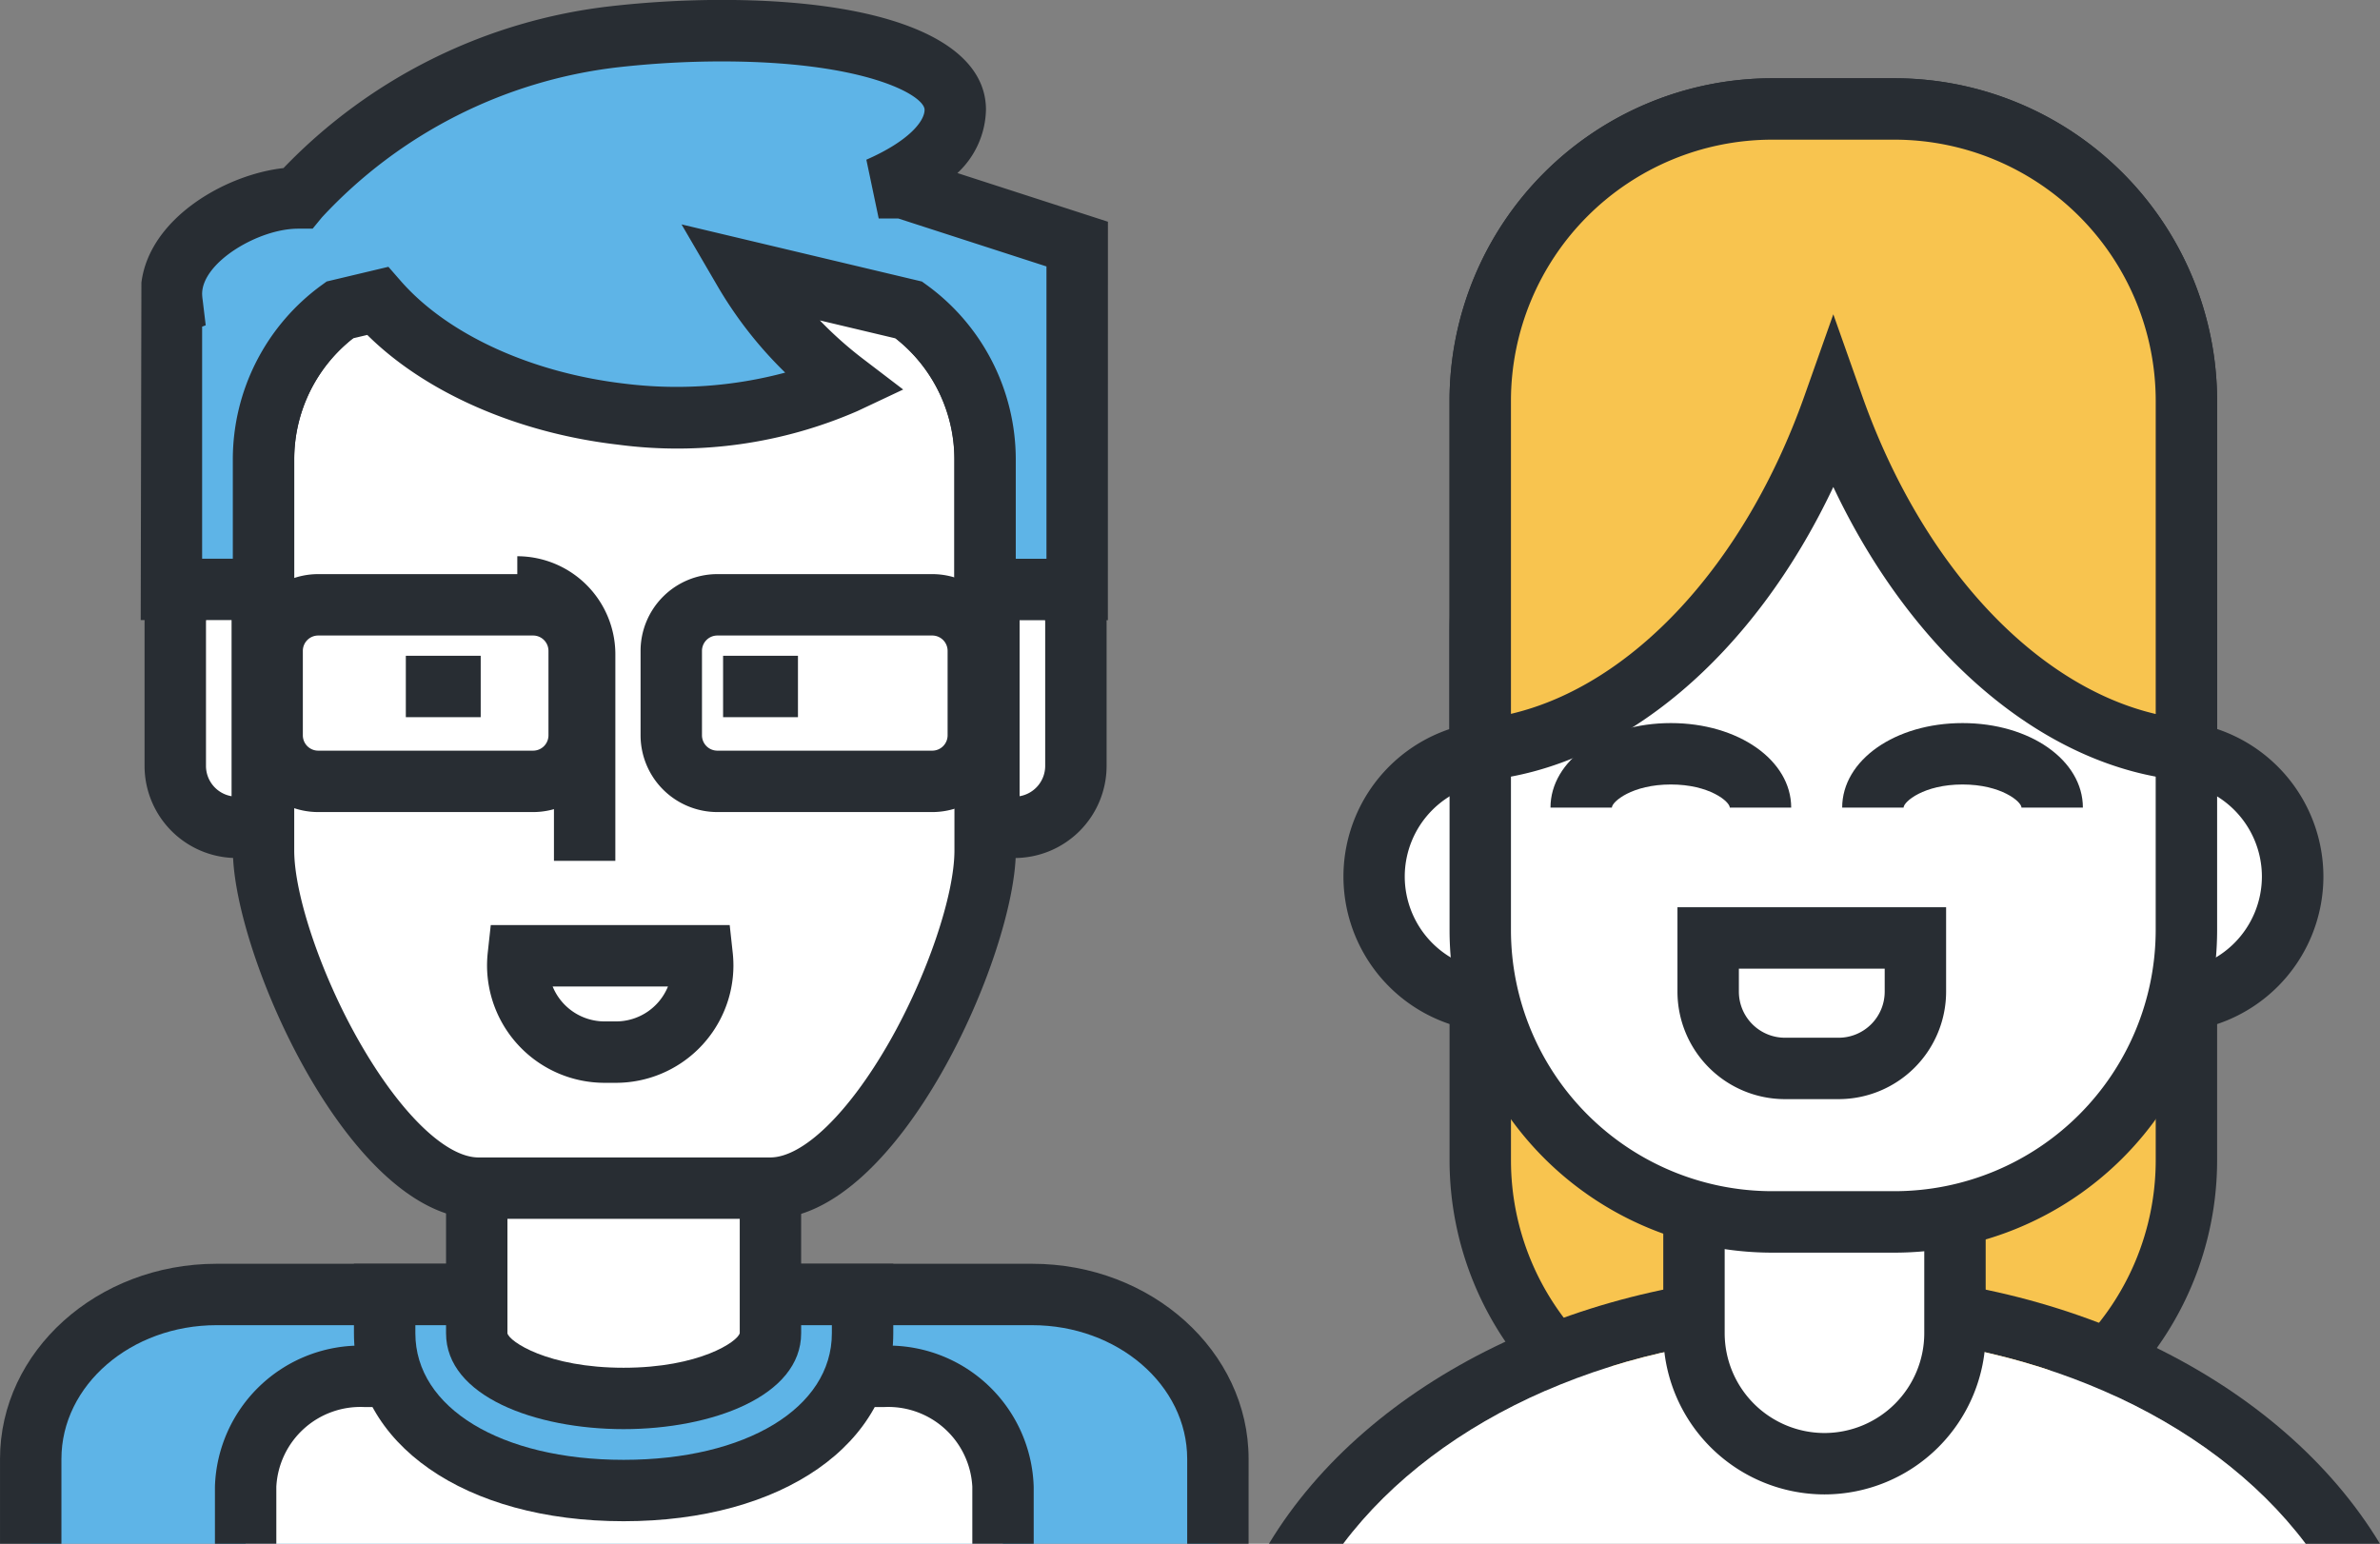 <svg xmlns="http://www.w3.org/2000/svg" width="120.187" height="77.965" viewBox="0 0 120.187 77.965">
  <rect x="0" y="0" width="120.187" height="77.965" fill="#808080" stroke="none"/>
  <g id="그룹_20006" data-name="그룹 20006" transform="translate(364.001 -2230.967)">
    <g id="그룹_19996" data-name="그룹 19996">
      <g id="그룹_19995" data-name="그룹 19995">
        <g id="그룹_19981" data-name="그룹 19981">
          <path id="패스_29821" data-name="패스 29821" d="M-362.451,2308.932v-4.284c0-4.587,4.2-8.306,9.385-8.306h41.184c5.183,0,9.383,3.719,9.383,8.306v4.284" fill="#5eb4e7"/>
          <path id="패스_29822" data-name="패스 29822" d="M-300.949,2308.932h-3.1v-4.284c0-3.725-3.513-6.755-7.832-6.755h-41.184c-4.32,0-7.834,3.03-7.834,6.755v4.284H-364v-4.284c0-5.435,4.9-9.856,10.935-9.856h41.184c6.029,0,10.933,4.421,10.933,9.856Z" fill="#282d33"/>
        </g>
        <g id="그룹_19982" data-name="그룹 19982">
          <path id="패스_29823" data-name="패스 29823" d="M-351.6,2308.932v-2.877a5.793,5.793,0,0,1,5.987-5.578h26.272a5.791,5.791,0,0,1,5.985,5.578v2.877" fill="#fff"/>
          <path id="패스_29824" data-name="패스 29824" d="M-311.8,2308.932h-3.1v-2.877a4.251,4.251,0,0,0-4.435-4.028H-345.61a4.252,4.252,0,0,0-4.437,4.028v2.877h-3.1v-2.877a7.351,7.351,0,0,1,7.538-7.129h26.272a7.349,7.349,0,0,1,7.536,7.129Z" fill="#282d33"/>
        </g>
        <g id="그룹_19983" data-name="그룹 19983">
          <path id="패스_29825" data-name="패스 29825" d="M-332.51,2306.244c7.105,0,12.067-3.266,12.067-7.941v-1.961h-24.134v1.961C-344.577,2302.978-339.614,2306.244-332.51,2306.244Z" fill="#5eb4e7"/>
          <path id="패스_29826" data-name="패스 29826" d="M-332.51,2307.794c-8.018,0-13.617-3.9-13.617-9.491v-3.511h27.235v3.511C-318.892,2303.891-324.492,2307.794-332.51,2307.794Zm-10.516-9.9v.41c0,3.762,4.324,6.39,10.516,6.39s10.517-2.628,10.517-6.39v-.41Z" fill="#282d33"/>
        </g>
        <g id="그룹_19984" data-name="그룹 19984">
          <path id="패스_29827" data-name="패스 29827" d="M-332.51,2301.592c-4.1,0-7.415-1.473-7.415-3.289v-17.609c0-1.816,3.32-3.289,7.415-3.289h0c4.1,0,7.416,1.473,7.416,3.289V2298.3c0,1.816-3.321,3.289-7.416,3.289Z" fill="#fff"/>
          <path id="패스_29828" data-name="패스 29828" d="M-332.51,2303.143c-4.455,0-8.966-1.663-8.966-4.84v-17.609c0-3.177,4.511-4.84,8.966-4.84s8.966,1.663,8.966,4.84V2298.3C-323.544,2301.48-328.054,2303.143-332.51,2303.143Zm0-24.188c-3.831,0-5.773,1.327-5.866,1.749v17.6c.092.412,2.033,1.739,5.865,1.739s5.773-1.327,5.866-1.749v-17.6C-326.737,2280.282-328.679,2278.955-332.51,2278.955Z" fill="#282d33"/>
        </g>
        <g id="그룹_19985" data-name="그룹 19985">
          <path id="패스_29829" data-name="패스 29829" d="M-314.257,2273.917c0,5.138-5.715,17.055-10.853,17.055h-14.73c-5.137,0-10.853-11.917-10.853-17.055v-19.769a9.3,9.3,0,0,1,9.3-9.3h17.83a9.3,9.3,0,0,1,9.3,9.3Z" fill="#fff"/>
          <path id="패스_29830" data-name="패스 29830" d="M-325.11,2292.523h-14.73c-6.506,0-12.4-13.4-12.4-18.606v-19.769a10.866,10.866,0,0,1,10.854-10.854h17.83a10.866,10.866,0,0,1,10.854,10.854v19.769C-312.706,2279.128-318.6,2292.523-325.11,2292.523Zm-16.28-46.128a7.762,7.762,0,0,0-7.753,7.753v19.769c0,2.272,1.386,6.345,3.3,9.684,2.053,3.59,4.355,5.821,6.007,5.821h14.73c1.653,0,3.955-2.231,6.008-5.82,1.909-3.339,3.295-7.413,3.295-9.685v-19.769a7.762,7.762,0,0,0-7.753-7.753Z" fill="#282d33"/>
        </g>
        <g id="그룹_19986" data-name="그룹 19986">
          <path id="패스_29831" data-name="패스 29831" d="M-332.927,2274.442h-3.1V2264.01a1.853,1.853,0,0,0-1.851-1.851v-3.1a4.958,4.958,0,0,1,4.952,4.952Z" fill="#282d33"/>
        </g>
        <g id="그룹_19987" data-name="그룹 19987">
          <path id="패스_29832" data-name="패스 29832" d="M-332.893,2285.653h-.583a5.936,5.936,0,0,1-5.93-5.929,6.139,6.139,0,0,1,.037-.655l.151-1.383h12.066l.151,1.383a6.139,6.139,0,0,1,.037.655A5.936,5.936,0,0,1-332.893,2285.653Zm-3.2-4.866a2.833,2.833,0,0,0,2.621,1.765h.583a2.832,2.832,0,0,0,2.62-1.765Z" fill="#282d33"/>
        </g>
        <g id="그룹_19988" data-name="그룹 19988">
          <path id="패스_29833" data-name="패스 29833" d="M-350.758,2259.316h-1.292a3.1,3.1,0,0,0-3.1,3.1v7.236a3.1,3.1,0,0,0,3.1,3.1h1.292Z" fill="#fff"/>
          <path id="패스_29834" data-name="패스 29834" d="M-349.207,2274.3h-2.843a4.656,4.656,0,0,1-4.651-4.651v-7.236a4.656,4.656,0,0,1,4.651-4.651h2.843Zm-3.1-13.415a1.552,1.552,0,0,0-1.292,1.528v7.236a1.552,1.552,0,0,0,1.292,1.529Z" fill="#282d33"/>
        </g>
        <g id="그룹_19989" data-name="그룹 19989">
          <path id="패스_29835" data-name="패스 29835" d="M-314.063,2272.754h1.293a3.1,3.1,0,0,0,3.1-3.1v-7.236a3.1,3.1,0,0,0-3.1-3.1h-1.293Z" fill="#fff"/>
          <path id="패스_29836" data-name="패스 29836" d="M-312.77,2274.3h-2.843v-16.538h2.843a4.656,4.656,0,0,1,4.651,4.651v7.236A4.656,4.656,0,0,1-312.77,2274.3Zm.258-13.415v10.293a1.553,1.553,0,0,0,1.292-1.529v-7.236A1.553,1.553,0,0,0-312.512,2260.889Z" fill="#282d33"/>
        </g>
        <g id="그룹_19990" data-name="그룹 19990">
          <path id="패스_29837" data-name="패스 29837" d="M-318.391,2240.451h-1.236c2.4-1.055,3.867-2.43,3.867-3.94,0-3.318-8.635-4.658-17.249-3.683a25.48,25.48,0,0,0-15.94,8.141c-2.675,0-6.4,2.169-6.4,4.845a4.791,4.791,0,0,0,.048.566l-.048.015v14.342h4.652v-6.589a9.279,9.279,0,0,1,3.849-7.525l1.9-.453c2.519,2.887,7.021,5.108,12.344,5.72a21.114,21.114,0,0,0,11.236-1.566,19.63,19.63,0,0,1-5.062-5.678l8.316,1.977a9.281,9.281,0,0,1,3.848,7.525v6.589h4.652v-17.443Z" fill="#5eb4e7"/>
          <path id="패스_29838" data-name="패스 29838" d="M-308.055,2262.288h-7.752v-8.14a7.78,7.78,0,0,0-2.972-6.092l-3.819-.907a19.185,19.185,0,0,0,2.18,1.943l2.027,1.547-2.307,1.087a22.783,22.783,0,0,1-12.074,1.7c-5.093-.585-9.751-2.635-12.682-5.544l-.716.17a7.778,7.778,0,0,0-2.973,6.092v8.14h-7.752l.035-17.038c.4-3.25,4.225-5.461,7.175-5.79a27.174,27.174,0,0,1,16.5-8.172,50.2,50.2,0,0,1,5.623-.321c8.36,0,13.351,2.072,13.351,5.544a4.487,4.487,0,0,1-1.441,3.2l7.6,2.458Zm-4.651-3.1h1.55v-14.765l-7.479-2.42h-.992l-.624-2.97c2.17-.954,2.94-1.954,2.94-2.521,0-.719-2.949-2.443-10.25-2.443a47.114,47.114,0,0,0-5.274.3,24.174,24.174,0,0,0-14.913,7.58l-.465.567-.736,0c-2,0-4.845,1.7-4.845,3.295a2.623,2.623,0,0,0,.028.31l.153,1.274-.181.069v11.72h1.55v-5.039a10.887,10.887,0,0,1,4.489-8.78l.251-.182,3.117-.741.616.706c2.365,2.71,6.61,4.653,11.353,5.2a21.209,21.209,0,0,0,8.069-.563,20.547,20.547,0,0,1-3.412-4.359l-1.823-3.126,12.139,2.885.251.182a10.89,10.89,0,0,1,4.488,8.78Z" fill="#282d33"/>
        </g>
        <g id="그룹_19991" data-name="그룹 19991">
          <rect id="사각형_3980" data-name="사각형 3980" width="15.505" height="8.915" rx="2.326" transform="translate(-330.102 2261.513)" fill="#fff"/>
          <path id="패스_29839" data-name="패스 29839" d="M-316.923,2271.979h-10.853a3.881,3.881,0,0,1-3.877-3.877v-4.264a3.881,3.881,0,0,1,3.877-3.876h10.853a3.881,3.881,0,0,1,3.876,3.876v4.264A3.881,3.881,0,0,1-316.923,2271.979Zm-10.853-8.916a.776.776,0,0,0-.776.775v4.264a.777.777,0,0,0,.776.776h10.853a.776.776,0,0,0,.775-.776v-4.264a.776.776,0,0,0-.775-.775Z" fill="#282d33"/>
        </g>
        <g id="그룹_19992" data-name="그룹 19992">
          <rect id="사각형_3981" data-name="사각형 3981" width="15.505" height="8.915" rx="2.326" transform="translate(-350.259 2261.513)" fill="#fff"/>
          <path id="패스_29840" data-name="패스 29840" d="M-337.079,2271.979h-10.854a3.881,3.881,0,0,1-3.876-3.877v-4.264a3.881,3.881,0,0,1,3.876-3.876h10.854a3.881,3.881,0,0,1,3.876,3.876v4.264A3.881,3.881,0,0,1-337.079,2271.979Zm-10.854-8.916a.776.776,0,0,0-.775.775v4.264a.776.776,0,0,0,.775.776h10.854a.776.776,0,0,0,.775-.776v-4.264a.776.776,0,0,0-.775-.775Z" fill="#282d33"/>
        </g>
        <g id="그룹_19993" data-name="그룹 19993">
          <rect id="사각형_3982" data-name="사각형 3982" width="3.781" height="3.101" transform="translate(-343.507 2264.086)" fill="#282d33"/>
        </g>
        <g id="그룹_19994" data-name="그룹 19994">
          <rect id="사각형_3983" data-name="사각형 3983" width="3.781" height="3.101" transform="translate(-327.486 2264.086)" fill="#282d33"/>
        </g>
      </g>
    </g>
    <g id="그룹_20005" data-name="그룹 20005">
      <g id="그룹_19997" data-name="그룹 19997">
        <rect id="사각형_3984" data-name="사각형 3984" width="35.661" height="56.206" rx="14.73" transform="translate(-289.251 2248.102)" fill="#f8c44f"/>
        <path id="패스_29841" data-name="패스 29841" d="M-268.32,2305.858h-6.2a16.3,16.3,0,0,1-16.28-16.28v-26.746a16.3,16.3,0,0,1,16.28-16.28h6.2a16.3,16.3,0,0,1,16.281,16.28v26.746A16.3,16.3,0,0,1-268.32,2305.858Zm-6.2-56.2a13.194,13.194,0,0,0-13.179,13.179v26.746a13.2,13.2,0,0,0,13.179,13.179h6.2a13.2,13.2,0,0,0,13.18-13.179v-26.746a13.2,13.2,0,0,0-13.18-13.179Z" fill="#282d33"/>
        <path id="패스_29842" data-name="패스 29842" d="M-271.868,2295.263c-12.023,0-23.034,5.366-28.053,13.669h3.752c4.872-6.47,14.158-10.568,24.3-10.568s19.429,4.1,24.3,10.568h3.752C-248.833,2300.629-259.844,2295.263-271.868,2295.263Z" fill="#282d33"/>
        <path id="패스_29843" data-name="패스 29843" d="M-296.169,2308.932c4.872-6.47,14.158-10.568,24.3-10.568s19.429,4.1,24.3,10.568" fill="#fff"/>
      </g>
      <g id="그룹_19998" data-name="그룹 19998">
        <path id="패스_29844" data-name="패스 29844" d="M-248.227,2275.236a6.309,6.309,0,0,1-6.309,6.308H-288.3a6.309,6.309,0,0,1-6.309-6.308h0a6.309,6.309,0,0,1,6.309-6.309h33.769a6.309,6.309,0,0,1,6.309,6.309Z" fill="#fff"/>
        <path id="패스_29845" data-name="패스 29845" d="M-254.536,2283.095H-288.3a7.868,7.868,0,0,1-7.859-7.859,7.867,7.867,0,0,1,7.859-7.859h33.769a7.868,7.868,0,0,1,7.859,7.859A7.868,7.868,0,0,1-254.536,2283.095Zm-33.769-12.617a4.763,4.763,0,0,0-4.758,4.758,4.763,4.763,0,0,0,4.758,4.758h33.769a4.763,4.763,0,0,0,4.758-4.758,4.763,4.763,0,0,0-4.758-4.758Z" fill="#282d33"/>
      </g>
      <g id="그룹_19999" data-name="그룹 19999">
        <path id="패스_29846" data-name="패스 29846" d="M-271.868,2304.889a6.589,6.589,0,0,1-6.589-6.589v-35.274a6.589,6.589,0,0,1,6.589-6.59h0a6.589,6.589,0,0,1,6.59,6.59V2298.3a6.589,6.589,0,0,1-6.59,6.589Z" fill="#fff"/>
        <path id="패스_29847" data-name="패스 29847" d="M-271.868,2306.44a8.15,8.15,0,0,1-8.14-8.14v-35.274a8.149,8.149,0,0,1,8.14-8.14,8.149,8.149,0,0,1,8.141,8.14V2298.3A8.15,8.15,0,0,1-271.868,2306.44Zm0-48.453a5.045,5.045,0,0,0-5.039,5.039V2298.3a5.046,5.046,0,0,0,5.039,5.039,5.046,5.046,0,0,0,5.04-5.039v-35.274A5.045,5.045,0,0,0-271.868,2257.987Z" fill="#282d33"/>
      </g>
      <g id="그룹_20000" data-name="그룹 20000">
        <rect id="사각형_3985" data-name="사각형 3985" width="35.661" height="56.206" rx="14.73" transform="translate(-289.251 2236.473)" fill="#fff"/>
        <path id="패스_29848" data-name="패스 29848" d="M-268.32,2294.23h-6.2a16.3,16.3,0,0,1-16.28-16.281V2251.2a16.3,16.3,0,0,1,16.28-16.28h6.2a16.3,16.3,0,0,1,16.281,16.28v26.746A16.3,16.3,0,0,1-268.32,2294.23Zm-6.2-56.206A13.2,13.2,0,0,0-287.7,2251.2v26.746a13.2,13.2,0,0,0,13.179,13.18h6.2a13.2,13.2,0,0,0,13.18-13.18V2251.2a13.2,13.2,0,0,0-13.18-13.179Z" fill="#282d33"/>
      </g>
      <g id="그룹_20001" data-name="그룹 20001">
        <path id="패스_29849" data-name="패스 29849" d="M-268.32,2236.473h-6.2a14.729,14.729,0,0,0-14.729,14.73v17.639c7.356-.669,14.355-7.532,17.83-17.356,3.475,9.825,10.475,16.688,17.831,17.356V2251.2A14.73,14.73,0,0,0-268.32,2236.473Z" fill="#f8c44f"/>
        <path id="패스_29850" data-name="패스 29850" d="M-252.039,2270.54l-1.691-.154c-7-.636-13.678-6.325-17.691-14.826-4.012,8.5-10.687,14.19-17.69,14.826l-1.691.154V2251.2a16.3,16.3,0,0,1,16.28-16.28h6.2a16.3,16.3,0,0,1,16.281,16.28Zm-19.382-23.7,1.462,4.133c3.016,8.526,8.706,14.62,14.819,16.054V2251.2a13.2,13.2,0,0,0-13.18-13.179h-6.2A13.2,13.2,0,0,0-287.7,2251.2v15.819c6.113-1.434,11.8-7.528,14.819-16.053Z" fill="#282d33"/>
      </g>
      <g id="그룹_20002" data-name="그룹 20002">
        <path id="패스_29851" data-name="패스 29851" d="M-273.548,2271.755h-3.1c0-.3-1.024-1.169-2.978-1.169s-2.977.869-2.977,1.169h-3.1c0-2.394,2.67-4.27,6.078-4.27S-273.548,2269.361-273.548,2271.755Z" fill="#282d33"/>
      </g>
      <g id="그룹_20003" data-name="그룹 20003">
        <path id="패스_29852" data-name="패스 29852" d="M-258.818,2271.755h-3.1c0-.3-1.024-1.169-2.978-1.169s-2.977.869-2.977,1.169h-3.1c0-2.394,2.67-4.27,6.078-4.27S-258.818,2269.361-258.818,2271.755Z" fill="#282d33"/>
      </g>
      <g id="그룹_20004" data-name="그룹 20004">
        <path id="패스_29853" data-name="패스 29853" d="M-277.741,2278.337v2.713a3.877,3.877,0,0,0,3.876,3.877h2.714a3.877,3.877,0,0,0,3.876-3.877v-2.713Z" fill="#fff"/>
        <path id="패스_29854" data-name="패스 29854" d="M-271.151,2286.477h-2.714a5.432,5.432,0,0,1-5.426-5.427v-4.264h13.566v4.264A5.432,5.432,0,0,1-271.151,2286.477Zm-5.039-6.59v1.163a2.328,2.328,0,0,0,2.325,2.326h2.714a2.328,2.328,0,0,0,2.325-2.326v-1.163Z" fill="#282d33"/>
      </g>
    </g>
  </g>
</svg>
